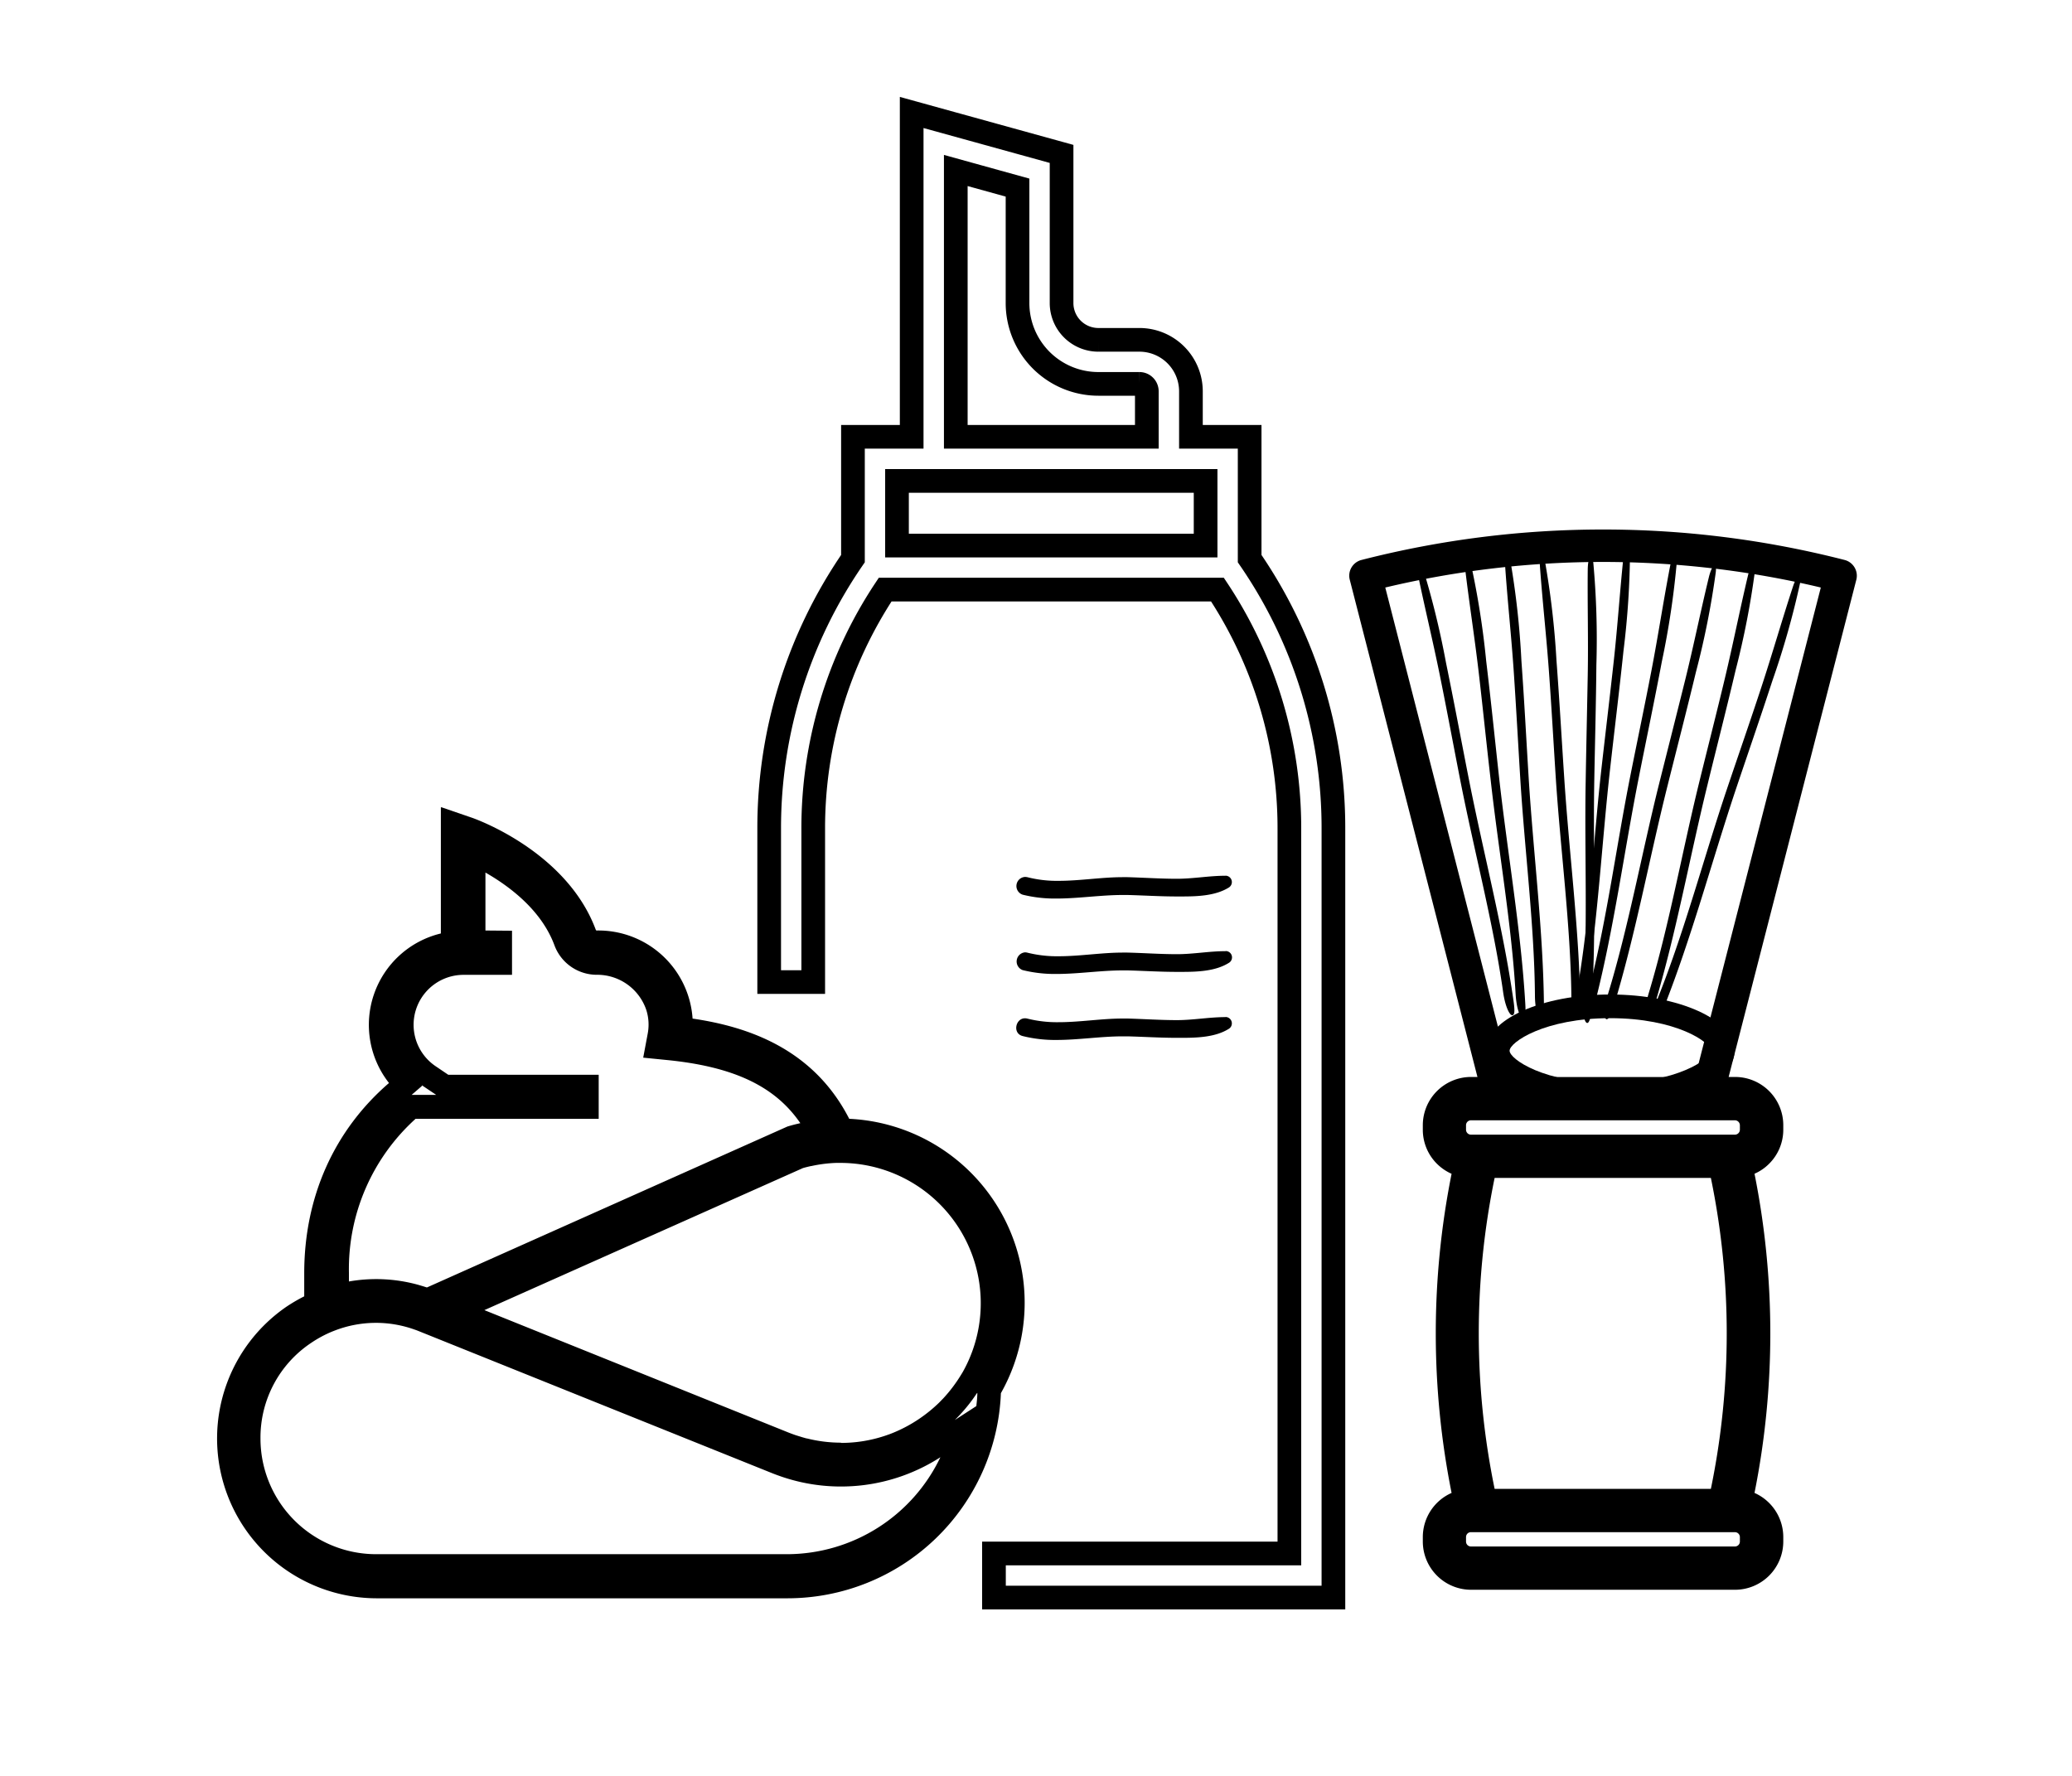 <svg id="Calque_1" data-name="Calque 1" xmlns="http://www.w3.org/2000/svg" viewBox="0 0 350 300"><defs><style>.cls-1{fill:none;stroke:#000;stroke-miterlimit:10;stroke-width:4px;}</style></defs><title>selected</title><path d="M71.22,183.3l.14.1,2.13,1.43.19.13H69.53l1.78-1.54-.09-.12m93.87,52c0,.75-.09,1.5-.17,2.23l-3.61,2.34.12-.13,0,0,.07-.07c.24-.24.46-.48.69-.72l0,0h0a27.41,27.41,0,0,0,2.8-3.56m-90.52-99v21.3a15.88,15.88,0,0,0-8.76,25.26c-9.27,8-14.32,19.26-14.32,32.13v3.91a28.24,28.24,0,0,0-3,1.75A27,27,0,0,0,63.56,270H133a36.08,36.08,0,0,0,36.07-34.65A31.1,31.1,0,0,0,143.45,189c-6.11-11.94-17.27-15.58-26.46-16.93a15.95,15.95,0,0,0-16.2-14.88.18.18,0,0,1-.15-.12c-4.94-13.31-20.47-18.81-21.13-19l-4.94-1.7ZM82,157.19V147.4c4,2.29,9.43,6.3,11.65,12.27a7.63,7.63,0,0,0,7.12,5,8.75,8.75,0,0,1,8.42,6,8.18,8.18,0,0,1,.21,4l-.75,4,4,.4c11.2,1.11,18.24,4.38,22.55,10.68l-.08,0-.24.06q-.81.18-1.62.42h0l-.24.07L72.14,217.48h-.07c-.48-.16-1-.31-1.44-.44l-.22-.06a26.66,26.66,0,0,0-11.47-.5V215A34.2,34.2,0,0,1,70.2,189h30.93v-7.44H75.72l-2.13-1.44a8.44,8.44,0,0,1,4.71-15.44h8.19v-7.45Zm60.05,86.52a23.61,23.61,0,0,1-5.76-.72h-.07l-.67-.19-.68-.21-.48-.15c-.41-.14-.81-.29-1.22-.45L81.82,221.32l53.82-24c.45-.13.91-.24,1.37-.34h.05a23.34,23.34,0,0,1,4.15-.53l.9,0a23.71,23.71,0,0,1,20.51,35.34l-.38.62a24.71,24.71,0,0,1-2.88,3.79l-.62.64-.13.13a24.7,24.7,0,0,1-3.35,2.72,24.09,24.09,0,0,1-5,2.59l-.6.21-.33.11a23.39,23.39,0,0,1-7.25,1.15ZM63.56,262.55A19.54,19.54,0,0,1,44,243a19.22,19.22,0,0,1,8.61-16.18,19.76,19.76,0,0,1,3.5-1.88l.41-.16a19.3,19.3,0,0,1,13.44-.2c.3.1.59.21.88.33l1.47.59h0l58.06,23.34c.42.17.85.33,1.28.48l.25.09a31,31,0,0,0,26.95-3.24A28.77,28.77,0,0,1,133,262.55Z"/><path class="cls-1" d="M211.09,94.37V73.79h-9.92V66.1a8.7,8.7,0,0,0-8.69-8.69h-6.95a6.22,6.22,0,0,1-6.21-6.21V26L154,19V73.79h-9.92V94.37A80.16,80.16,0,0,0,129.93,140v25.9h7.44V140A72.84,72.84,0,0,1,149.52,99.6h56.13A72.84,72.84,0,0,1,217.8,140V262.43H167.9v7.45h57.34V140A80.16,80.16,0,0,0,211.09,94.37ZM161.45,28.8l10.43,2.89V51.2a13.66,13.66,0,0,0,13.65,13.65h6.95a1.25,1.25,0,0,1,1.24,1.25v7.69H161.45Zm42.2,63.36H151.52V81.24h52.13V92.16ZM217.8,213.29v-64"/><path d="M207,147.94h0c-2.73,0-5.44.51-8.19.51h0c-2.79,0-5.57-.19-8.36-.27h-.79c-3.56,0-7.24.62-10.84.62a20.11,20.11,0,0,1-5.25-.61,2.27,2.27,0,0,0-.43-.05,1.54,1.54,0,0,0-.39,3,22.52,22.52,0,0,0,5.72.65c3.71,0,7.48-.6,11.18-.6h.8c2.76.07,5.53.25,8.29.25h.89c2.6,0,5.68-.1,7.94-1.51a1.08,1.08,0,0,0-.53-2Z"/><path d="M207,160.68h0c-2.73,0-5.44.51-8.19.51h0c-2.79,0-5.57-.2-8.36-.27l-.79,0c-3.56,0-7.24.62-10.84.62a20.54,20.54,0,0,1-5.25-.6,1.71,1.71,0,0,0-.43-.06,1.55,1.55,0,0,0-.39,3,22.52,22.52,0,0,0,5.72.65c3.71,0,7.48-.6,11.18-.6h.8c2.76.07,5.53.25,8.29.25h.89c2.6,0,5.68-.1,7.94-1.52a1.07,1.07,0,0,0-.53-2Z"/><path d="M207,171.82h0c-2.73,0-5.44.51-8.19.51h0c-2.79,0-5.57-.19-8.36-.27h-.79c-3.56,0-7.24.62-10.84.62a20.54,20.54,0,0,1-5.25-.6,1.71,1.71,0,0,0-.43-.06c-1.6,0-2.15,2.56-.39,3a22.53,22.53,0,0,0,5.72.66c3.71,0,7.48-.61,11.18-.61h.8c2.76.07,5.53.25,8.29.25h.89c2.6,0,5.68-.1,7.94-1.52a1.08,1.08,0,0,0-.53-2Z"/><path d="M270.77,89.45A164.1,164.1,0,0,0,230,94.59a2.74,2.74,0,0,0-2,3.34l21.57,84h-1.08a8.16,8.16,0,0,0-8.15,8.15v.75a8.11,8.11,0,0,0,2.39,5.77,8.29,8.29,0,0,0,2.47,1.69,137.4,137.4,0,0,0,0,53.91,8.16,8.16,0,0,0-4.86,7.45v.76a8.16,8.16,0,0,0,8.15,8.15h44.59a8.16,8.16,0,0,0,8.15-8.15v-.76a8.16,8.16,0,0,0-4.86-7.45,137.45,137.45,0,0,0,0-53.92,8,8,0,0,0,2.47-1.69,8.09,8.09,0,0,0,2.39-5.76v-.75a8.15,8.15,0,0,0-8.15-8.15H292l21.57-84a2.75,2.75,0,0,0-2-3.34h0a164.08,164.08,0,0,0-40.81-5.14Zm15.55,92.49H255.21L234,99.25a158.77,158.77,0,0,1,73.57,0l-21.23,82.69Zm-37.85,9.74a.84.84,0,0,1-.83-.84v-.75a.83.83,0,0,1,.24-.59.84.84,0,0,1,.59-.25h44.59a.85.85,0,0,1,.84.84v.75a.85.85,0,0,1-.84.84H248.47Zm4,59.83a130.11,130.11,0,0,1,0-52.52H289a130.11,130.11,0,0,1,0,52.52Zm-4,9.74a.83.83,0,0,1-.83-.83v-.76a.85.85,0,0,1,.24-.59.83.83,0,0,1,.59-.24h44.59a.84.84,0,0,1,.84.83v.76a.84.84,0,0,1-.84.83Z"/><path d="M239.51,94.29c-.28,0-.38.87-.09,2.32,1.19,5.81,2.59,11.53,3.78,17.39s2.3,11.85,3.46,17.77c2.31,11.81,5.59,24.13,7.25,35.84.34,2.4,1.08,3.89,1.52,3.89s.47-.74.23-2.44c-1.77-12.42-5.12-25.11-7.57-37.58-1.28-6.5-2.49-13-3.83-19.51a143.58,143.58,0,0,0-4.13-16.7c-.23-.67-.46-1-.62-1Z"/><path d="M253.62,170.7h0m-5.87-77c-.27,0-.44.86-.27,2.3.7,5.9,1.62,11.72,2.31,17.65s1.3,12,2,18c1.32,11.95,3.56,24.51,4.23,36.32.15,2.45.77,4,1.21,4s.52-.74.42-2.42c-.73-12.52-3-25.45-4.41-38.08-.73-6.59-1.39-13.18-2.19-19.77a141.35,141.35,0,0,0-2.71-17c-.19-.7-.39-1-.55-1Z"/><path d="M258.25,94.85h0m-1.46,75.85h0m-2.15-77.15c-.27,0-.48.84-.38,2.28.41,5.92,1.05,11.78,1.45,17.74s.73,12.05,1.1,18.07c.74,12,2.37,24.66,2.47,36.48,0,2.48.59,4.07,1,4.07s.53-.73.52-2.4c-.12-12.54-1.78-25.56-2.57-38.24-.41-6.62-.75-13.24-1.23-19.85a140.78,140.78,0,0,0-1.89-17.1c-.15-.72-.34-1-.5-1Z"/><path d="M260.49,93.47c-.26,0-.46.84-.36,2.28.43,5.92,1.09,11.78,1.52,17.74s.77,12,1.16,18.06c.79,12,2.47,24.65,2.62,36.47,0,2.48.6,4.06,1,4.06.29,0,.53-.73.51-2.4-.17-12.53-1.88-25.55-2.71-38.23-.44-6.61-.81-13.23-1.31-19.84a141.94,141.94,0,0,0-2-17.09c-.15-.72-.34-1-.51-1Z"/><path d="M264.75,171.05h0m4-77.07c-.27,0-.53.82-.55,2.24-.06,5.94.11,11.83,0,17.8s-.25,12.07-.35,18.1c-.22,12,.39,24.76-.44,36.56-.18,2.5.26,4.13.71,4.13.29,0,.58-.71.69-2.34.88-12.51.27-25.62.49-38.33.12-6.63.3-13.25.36-19.89a142.41,142.41,0,0,0-.52-17.18c-.1-.75-.27-1.09-.43-1.09Z"/><path d="M263.75,168h0M275,91.63c-.25,0-.59.79-.74,2.18-.62,5.91-1,11.78-1.65,17.72s-1.38,12-2.06,18c-1.36,11.95-1.95,24.69-3.9,36.36-.42,2.5-.12,4.18.33,4.18.29,0,.64-.69.9-2.28,2.06-12.36,2.69-25.47,4.12-38.1.74-6.59,1.55-13.16,2.24-19.76a141.55,141.55,0,0,0,1.1-17.16c0-.78-.16-1.13-.34-1.13Z"/><path d="M283,93.59c-.25,0-.64.76-.9,2.11-1.12,5.83-2,11.66-3.13,17.53s-2.38,11.83-3.56,17.75c-2.35,11.79-4,24.44-6.92,35.9-.63,2.48-.46,4.2,0,4.2.28,0,.68-.66,1.07-2.19,3.08-12.16,4.81-25.17,7.28-37.63,1.29-6.51,2.65-13,3.88-19.51a142,142,0,0,0,2.54-17c0-.78-.08-1.15-.26-1.15Z"/><path d="M289.65,95.48c-.26,0-.68.74-1,2.07-1.4,5.77-2.56,11.55-4,17.35s-2.94,11.71-4.41,17.56c-2.91,11.67-5.17,24.22-8.64,35.53-.76,2.46-.66,4.19-.2,4.19.29,0,.71-.64,1.17-2.14,3.67-12,6-24.9,9.09-37.23,1.61-6.44,3.27-12.85,4.82-19.3a141.29,141.29,0,0,0,3.35-16.86c.08-.8,0-1.17-.2-1.17Z"/><path d="M296.26,95.17c-.26,0-.68.74-1,2.07-1.37,5.78-2.51,11.56-3.9,17.37s-2.9,11.72-4.34,17.58c-2.87,11.68-5.09,24.23-8.51,35.56-.75,2.47-.65,4.19-.18,4.19.28,0,.71-.64,1.16-2.14,3.62-12,5.92-24.93,8.95-37.27,1.57-6.44,3.22-12.86,4.74-19.32a140.42,140.42,0,0,0,3.28-16.88c.08-.79,0-1.16-.2-1.16Z"/><path d="M304,97.14c-.26,0-.73.7-1.15,2-1.85,5.64-3.47,11.31-5.34,17s-3.87,11.44-5.8,17.16c-3.83,11.39-7.09,23.72-11.44,34.72-1,2.43-1,4.16-.52,4.16.29,0,.75-.6,1.32-2,4.61-11.66,8-24.34,12-36.39,2.11-6.28,4.28-12.54,6.34-18.85a141.89,141.89,0,0,0,4.68-16.54c.15-.8.07-1.18-.12-1.18Z"/><path d="M272,172c11.15,0,17,4.09,17,5.5s-5.85,5.5-17,5.5-17-4.09-17-5.5,5.85-5.5,17-5.5m0-4c-11.6,0-21,4.25-21,9.5s9.4,9.5,21,9.5,21-4.25,21-9.5-9.4-9.5-21-9.5Z"/></svg>